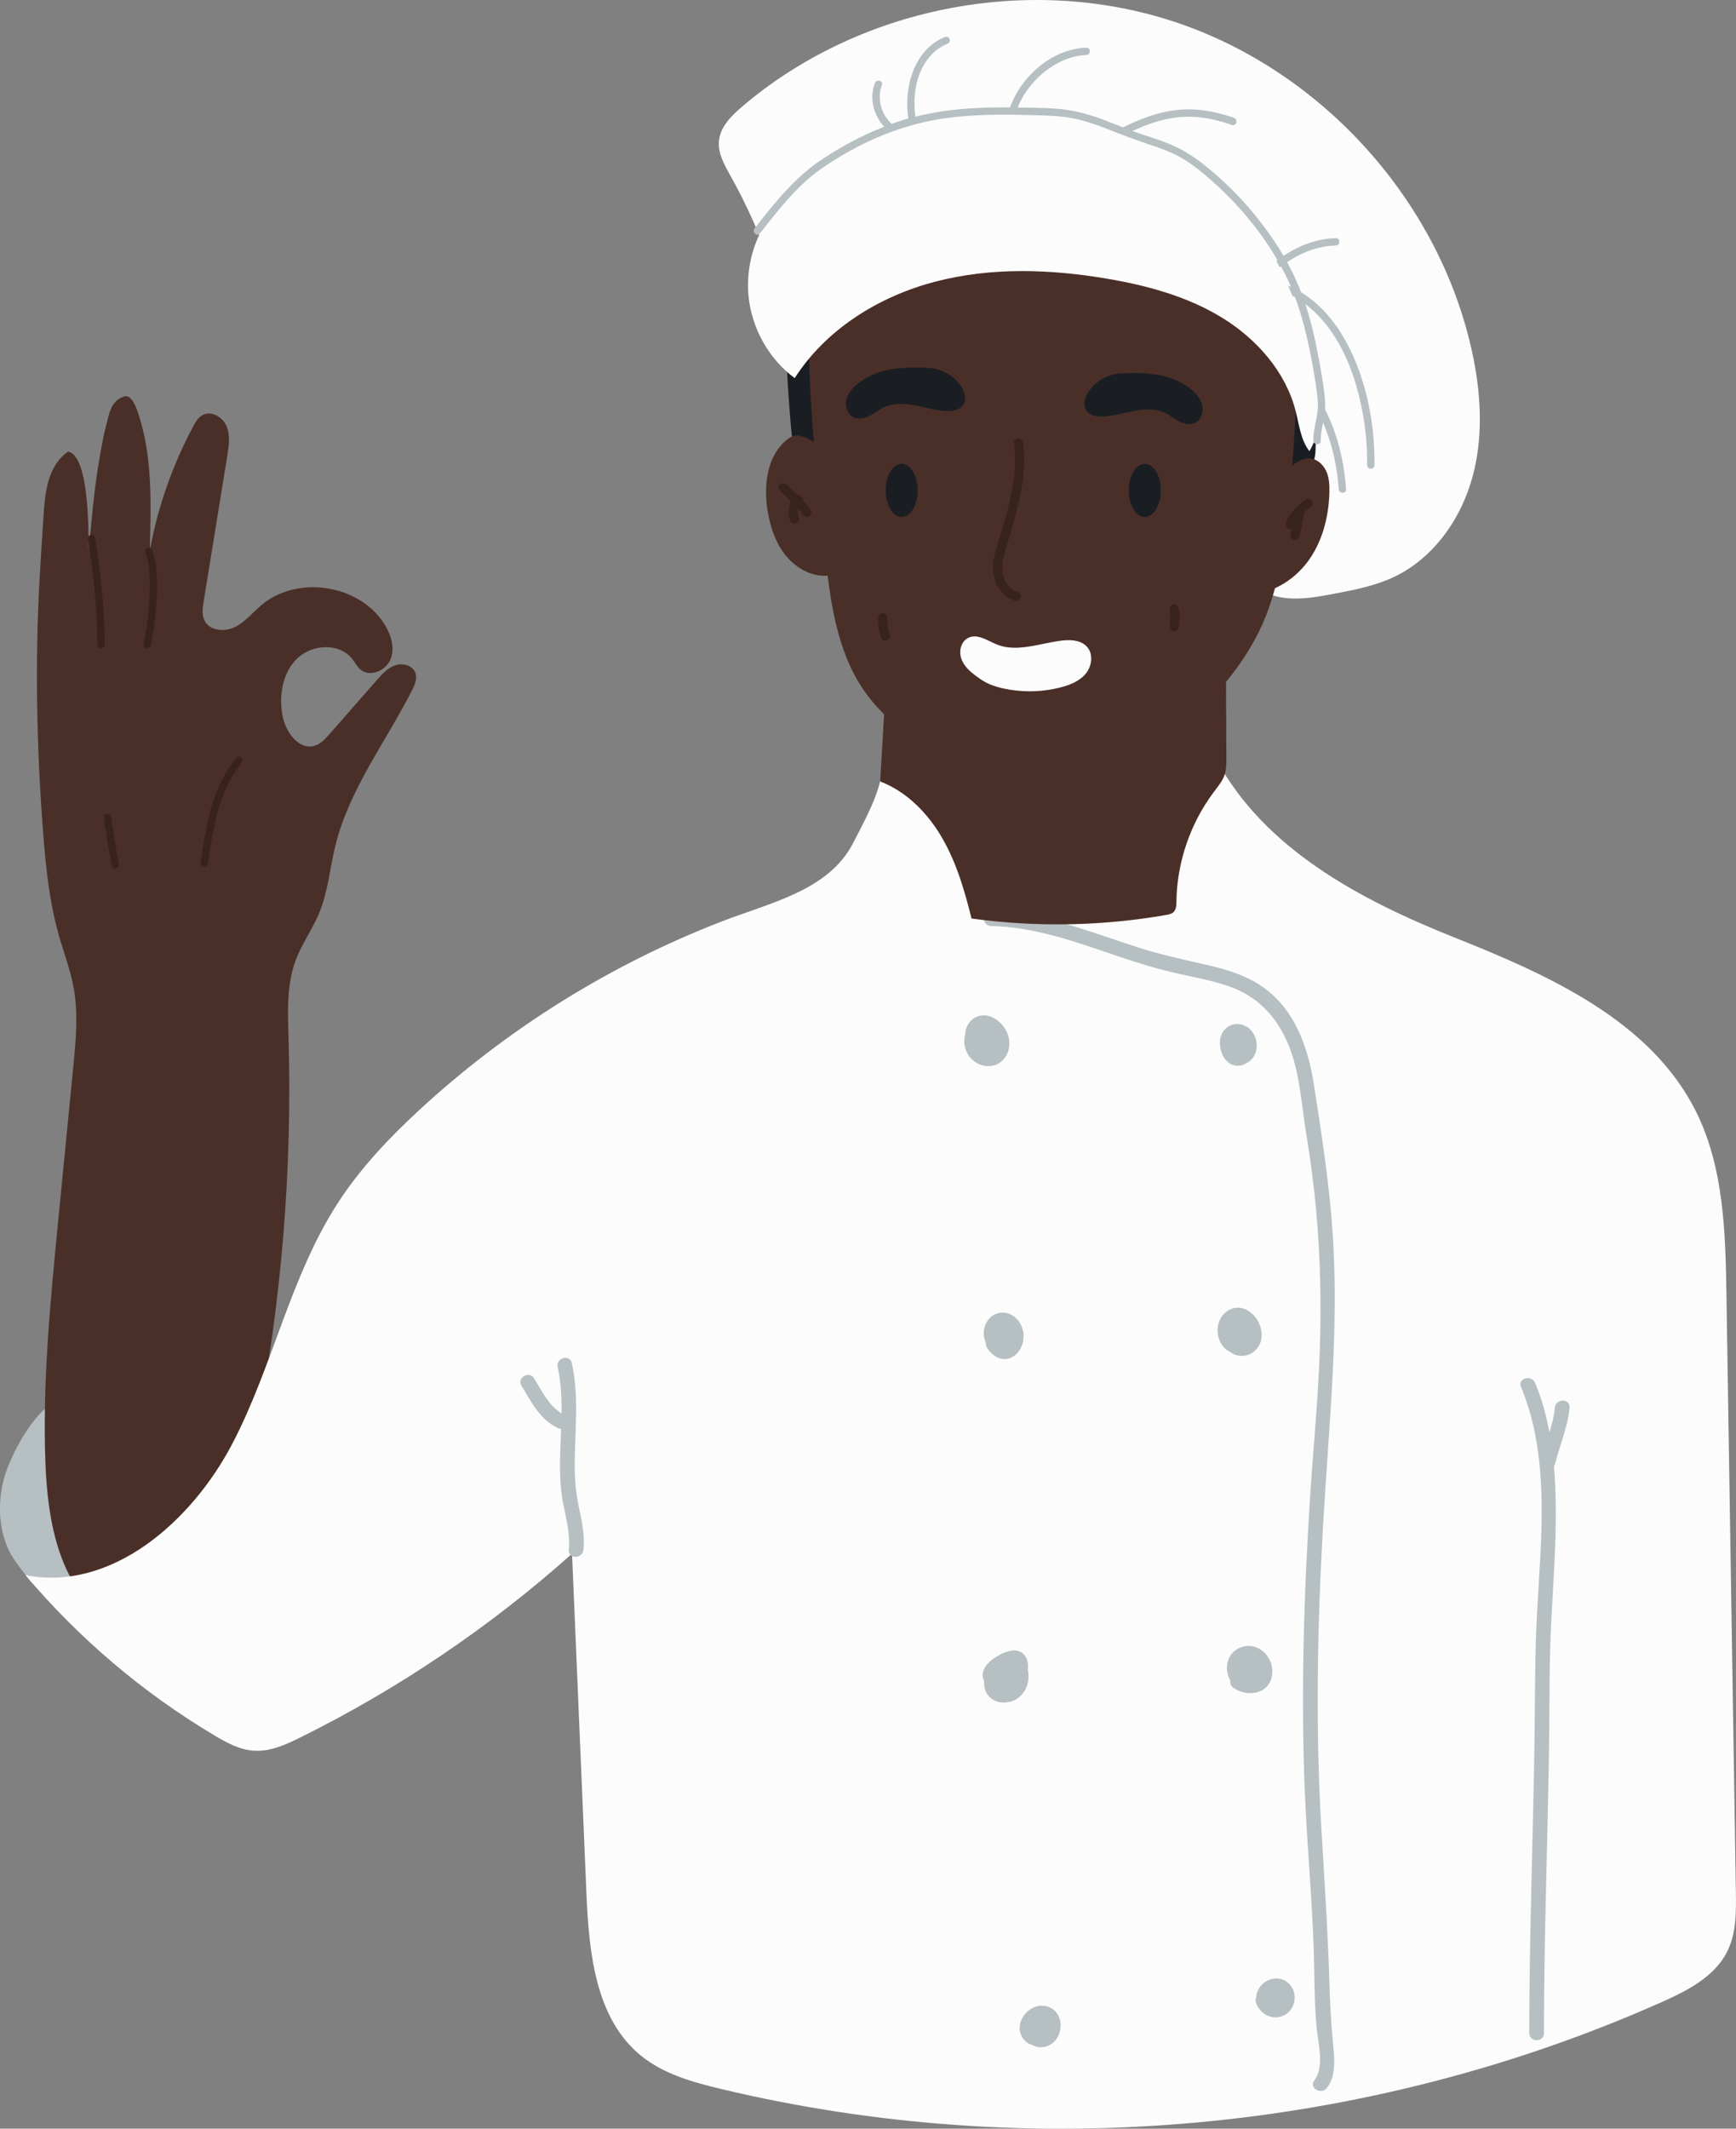<svg xmlns="http://www.w3.org/2000/svg" width="881.05" height="1080" viewBox="0 0 881.05 1080"><rect x="0" y="0" width="881.05" height="1080" fill="#808080" stroke="none"/><g id="a"/><g id="b"><g id="c"><g id="d"><path d="M87.22 771.16c-1.69-4.83-4.23-9.34-6.96-13.65-2.34-3.69-4.91-7.22-7.3-10.88-2.38-3.65-4.63-7.37-6.99-11.04-2.84-4.41-5.79-8.76-9.02-12.9-3-3.85-6.24-7.59-10.15-10.55-17.4-13.19-33.21 11.73-39.69 25.08-1.95 4.01-3.73 8.16-4.95 12.46-1.39 4.94-2.12 10.1-2.17 15.22-.11 10.02 2.45 20.28 8.58 28.31.01.02.02.05.04.07 2.26 3.22 4.82 6.21 7.12 9.39.58.8 1.59 1.2 2.51.68.72.51 1.77.28 2.4-.32.5.28 1.04.51 1.6.73 1.84 1.21 3.87 2.17 6.12 2.83 5.88 1.72 12.22 1.2 18.17-.07 3.77 1.75 8.44.25 11.16-2.82 7.14-2.01 14.5-4.62 20.08-8.49.98-.68 1.92-1.41 2.8-2.2 3.22-2.15 5.96-4.88 7.33-8.45 1.66-4.29.78-9.21-.7-13.42z" fill="#b6bfc2"/><path d="M129.98 726.5c12.88-65.77 18.41-132.97 16.46-199.96-.39-13.37-1.01-27.18 3.74-39.68 3.11-8.2 8.4-15.42 11.77-23.52 4.55-10.92 5.46-22.96 8.3-34.45 7.02-28.41 25.47-52.39 38.77-78.46 1.47-2.87 2.9-6.21 1.72-9.21-1.46-3.74-6.47-4.97-10.25-3.64-3.78 1.33-6.6 4.47-9.25 7.48-8.03 9.15-16.05 18.3-24.08 27.45-2.06 2.35-4.27 4.8-7.24 5.78-8.02 2.65-14.93-6.72-16.51-15.02-1.96-10.3-.09-21.95 7.46-29.23 7.54-7.28 21.43-7.98 27.89.27 1.42 1.81 2.46 3.96 4.23 5.44 4.86 4.04 13.04.46 15.29-5.45 2.25-5.91.04-12.64-3.38-17.96-12.86-19.97-44.15-24.64-62.28-9.29-4.43 3.75-8.17 8.49-13.38 11.07-5.2 2.58-12.72 2-15.38-3.17-1.53-2.97-1.03-6.52-.49-9.82 4-24.64 8-49.28 11.99-73.92.81-4.97 1.58-10.25-.35-14.91-1.93-4.65-7.68-8.09-12.13-5.73-2.3 1.22-3.69 3.62-4.92 5.92-10.45 19.56-17.86 40.74-21.9 62.55.58-23.98 1.51-49.08-6.73-71.61-1.08-2.94-3.39-7.3-6.35-6.28-6.98 2.41-7.5 8.84-9.03 14.39-1.57 5.69-2.66 12.36-4 20.26-2.33 13.72-3.9 32.96-4.91 43.15-.15-11.49.03-47.48-10.44-49.85-10.79 7.42-11.79 21.78-12.56 33.35-.78 11.57-1.34 20.33-1.96 31.46-2.39 42.97-1.47 86.1 1.85 129 1.34 17.42 3.18 34.91 7.96 51.71 2.52 8.85 5.85 17.5 7.49 26.56 2.41 13.3 1.1 26.95-.22 40.4-2.54 25.89-5.08 51.78-7.61 77.66-4 40.83-8.01 81.82-6.5 122.82 1.05 28.54 6.4 60.02 28.74 77.82l78.19-93.39z" fill="#4a2f28"/><path d="M122.58 384.46c-.65-.65-2.01-.79-2.63.0-4.71 5.97-8.37 12.56-10.97 19.71-2.44 6.7-3.91 13.7-5.12 20.71-.73 4.22-1.38 8.45-2.08 12.67-.16.99.26 2 1.3 2.29.89.24 2.13-.3 2.29-1.3 2.29-13.84 3.98-28.18 10.44-40.84 1.91-3.74 4.17-7.3 6.77-10.6.62-.79.77-1.86.0-2.63z" fill="#38221c"/><path d="M79.27 287.93c-.36-3.16-.91-6.31-2.24-9.22-.42-.92-1.74-1.14-2.55-.67-.94.55-1.09 1.63-.67 2.55.18.39.08.16.18.42.11.28.21.56.3.84.19.58.35 1.16.5 1.75.32 1.3.55 2.62.71 3.94.4 3.28.51 6.59.5 9.89-.02 6.8-.55 13.63-1.52 20.36-.43 2.95-.92 5.91-1.66 8.8-.59 2.32 3 3.32 3.59.99 1.51-5.98 2.23-12.2 2.75-18.33.61-7.06.91-14.26.1-21.32z" fill="#38221c"/><path d="M48.28 272.72c-.16-.99-1.4-1.55-2.29-1.3-1.06.29-1.46 1.29-1.3 2.29 2.81 17.65 4.59 35.5 4.76 53.38.02 2.4 3.75 2.4 3.73.0-.17-18.21-2.03-36.39-4.89-54.37z" fill="#38221c"/><path d="M60.34 438.35c-1.64-7.99-2.73-16.07-4.02-24.12-.16-.99-1.4-1.55-2.29-1.3-1.06.29-1.46 1.29-1.3 2.29 1.29 8.05 2.38 16.13 4.02 24.12.48 2.35 4.07 1.35 3.59-.99z" fill="#38221c"/><path d="M449.46 377.35c-1.9 20.65-3.5 25.61-16.62 50.64-12.54 23.91-41.64 29.87-66.81 39.62-56.21 21.78-108.28 54.2-152.64 95.02-15.61 14.37-30.37 29.88-41.91 47.69-24.2 37.36-32.93 82.64-53.54 122.11-20.6 39.46-61.33 75.29-105.01 66.73 27.12 32.12 59.62 59.7 95.73 81.23 6.26 3.73 12.9 7.37 20.17 7.85 8.3.55 16.25-3.08 23.71-6.78 49.83-24.7 96.31-56.13 137.78-93.18 2.43 57.27 4.86 114.54 7.28 171.81 1.27 30.07 4.38 63.98 27.77 82.93 11.51 9.33 26.29 13.43 40.7 16.87 158.18 37.75 328.63 22.01 477.22-44.08 13.14-5.84 27.05-12.95 33.4-25.86 4.52-9.18 4.45-19.85 4.29-30.08-1.59-100.91-3.18-201.82-4.77-302.73-.5-31.61-1.27-64.43-15.26-92.78-22.89-46.4-74.79-69.58-122.85-88.74-48.06-19.16-96.41-44.93-120.91-90.5l-167.75-7.77z" fill="#fcfcfc"/><path d="M674.68 1005.23c-.79-25.84-2.53-51.52-4.06-77.32-3.06-51.48-2.06-103.11.89-154.57 2.92-50.76 8.44-101.11 4.52-152-1.82-23.61-5.49-47.1-9.11-70.49-3.1-20.02-10.13-40.13-28.09-51.46-8.38-5.29-18.08-7.97-27.65-10.13-11.63-2.63-23.15-5.18-34.52-8.86-24.2-7.84-47.88-17.52-73.7-18.01-4.8-.09-4.8 7.36.0 7.45 22.59.43 43.65 8.28 64.79 15.44 10.11 3.42 20.28 6.53 30.71 8.83 8.7 1.92 17.55 3.52 25.95 6.56 19.98 7.23 29.98 24.5 33.99 44.57 2.08 10.42 3.04 21.03 4.77 31.51 2.05 12.43 3.67 24.91 4.81 37.46 2.15 23.73 2.65 47.58 1.82 71.38-.86 24.69-3.33 49.3-4.91 73.95-3.15 49.28-4.68 98.71-2.73 148.08 1.09 27.66 3.76 55.21 4.62 82.89.4 12.93.2 26.05 1.51 38.93.79 7.72 3.93 19.4-1.26 26.12-2.93 3.79 3.54 7.51 6.43 3.76 4.78-6.19 3.8-15.48 3.06-22.75-1.06-10.45-1.53-20.84-1.85-31.35z" fill="#b6bfc2"/><path d="M788.65 743.84c.25-.35.45-.76.58-1.25 2.42-9.51 6.48-18.52 7.34-28.39.42-4.78-7.03-4.75-7.45.0-.38 4.28-1.47 8.42-2.75 12.53-1.58-8.57-3.89-16.98-7.24-25.05-1.81-4.37-9.02-2.45-7.18 1.98 14.73 35.51 10.26 76.24 8.18 113.63-1.16 20.92-1.04 41.82-1.31 62.77-.31 23.4-.9 46.79-1.46 70.18-.64 27.08-1.21 54.17-1.22 81.26.0 4.79 7.45 4.8 7.45.0.02-48.03 1.82-96.03 2.57-144.05.33-21.42.0-42.84 1.1-64.24 1.02-19.78 2.53-39.55 2.3-59.37-.08-6.64-.34-13.33-.91-19.99z" fill="#b6bfc2"/><path d="M293.62 763.81c-1.74-8.25-2.09-16.4-1.9-24.81.36-15.88 1.93-31.76-1.51-47.43-1.03-4.68-8.21-2.7-7.18 1.98 1.7 7.77 2.07 15.64 1.97 23.53-6.53-3.99-10.03-11.33-13.91-17.75-2.48-4.1-8.92-.36-6.43 3.76 4.92 8.13 9.56 17.39 18.64 21.53.51.23 1.01.34 1.49.36-.2 5.25-.47 10.49-.55 15.72-.12 7.32.16 14.61 1.52 21.81 1.51 7.96 3.74 15.61 2.9 23.8-.49 4.77 6.97 4.73 7.45.0.78-7.67-.92-15.04-2.5-22.5z" fill="#b6bfc2"/><path d="M510.05 521.91c-3.09-4.89-9.3-8.72-14.99-5.74-3.46 1.81-5.05 5.17-5.22 8.74-1.38 5.22.52 10.69 4.99 13.83 4.21 2.96 9.99 3.07 13.83-.6 4.51-4.31 4.6-11.17 1.4-16.24z" fill="#b6bfc2"/><path d="M634.34 522.15c-3.03-2.77-7.63-3.58-11.15-1.21-3.1 2.09-4.39 5.69-4.05 9.33.33 3.52 1.79 7.15 4.82 9.19 2.57 1.73 6.21 1.68 8.71-.14 6.36-2.94 6.67-12.6 1.67-17.17z" fill="#b6bfc2"/><path d="M519.11 674.91c-.95-3.95-3.71-7.48-7.77-8.59-4.54-1.25-8.96.99-10.95 5.19-1.51 3.19-1.48 6.77-.02 9.79-.14.76-.01 1.59.53 2.45 2.78 4.41 7.8 7.57 12.9 4.73 3.74-2.08 5.69-6.39 5.67-10.57.1-1 0-2-.36-2.99z" fill="#b6bfc2"/><path d="M633.67 665.14c-7.88-4.98-16.33 1.98-15.7 10.51.28 3.82 1.93 7.78 5.39 9.76.24.14.5.25.76.37.96.79 2.06 1.4 3.34 1.77 3.26.93 6.77.11 9.31-2.13 6.39-5.6 3.45-16.14-3.1-20.28z" fill="#b6bfc2"/><path d="M630.27 835.61c-7.62 2.47-9.4 11.08-5.77 17.14-.03.19-.07.37-.1.57-.17 1.29.84 2.57 1.84 3.22 7.72 4.95 18.75 2.65 19.47-7.75.56-8.18-7.1-15.89-15.44-13.18z" fill="#b6bfc2"/><path d="M531.13 1017.9c-9.33-2.38-18.14 9.91-11.07 17.36 1.04 1.1 2.31 1.83 3.65 2.2 2.19 1.25 4.89 1.61 7.34.82 9.25-2.96 9.98-17.85.08-20.37z" fill="#b6bfc2"/><path d="M654.23 1006.46c-5.24-5.17-13.76-2.34-16.14 4.2-.36.99-.54 2.01-.56 3.01-.34.7-.42 1.56-.06 2.54.57 1.58 1.46 2.96 2.55 4.09.11.12.22.23.34.34 2.95 2.81 7.27 3.84 11.38 1.81 5.87-2.91 7.16-11.4 2.49-16z" fill="#b6bfc2"/><path d="M521.63 847.18c.33-2.44.02-4.8-1.14-6.67-3.86-6.18-12.43-1.83-16.73 1.32-3.61 2.65-6.49 7.1-4.3 10.98-.55 7.11 5 12.21 12.43 10.75 7.62-1.5 11.34-9.27 9.74-16.39z" fill="#b6bfc2"/><path d="M391.56 135.8c-5.53-16.1-12.51-31.71-20.81-46.57-3.1-5.55-6.5-11.48-5.87-17.8.7-7.08 6.24-12.61 11.64-17.23C435.37 3.9 520.83-13.2 594.5 10.56c73.67 23.76 133.03 87.58 151.41 162.77 5.4 22.1 7.43 45.5 1.71 67.52-5.71 22.02-19.97 42.5-40.6 52.09-9.39 4.36-19.67 6.36-29.84 8.29-8.16 1.55-16.47 3.09-24.73 2.18-8.26-.91-16.61-4.63-21.16-11.59l-239.74-156.02z" fill="#fcfcfc"/><path d="M398.9 175.03c.55 16.89 1.69 33.75 3.42 50.56.09.85.21 1.77.82 2.37.46.45 1.11.63 1.74.8 3.79.99 7.58 1.99 11.37 2.98.41.11.88.21 1.24-.02.4-.25.5-.79.55-1.26 2.65-24.47.75-49.19-1.55-73.7-.08-.81-.22-1.73-.91-2.16-.73-.46-1.68-.12-2.46.24-4.22 1.99-14.77 3.56-14.23 20.2z" fill="#1a1e23"/><path d="M644.45 173.71c5.84 1.59 11.68 3.18 17.51 4.77 1.29.35 2.64.74 3.58 1.68 1.31 1.31 1.51 3.32 1.62 5.17.86 14.13 1.03 28.31.52 42.46-.08 2.29-.21 4.67-1.34 6.66-1.29 2.27-3.66 3.68-5.94 4.95-4.67 2.6-9.4 5.09-14.18 7.47-2.55-18.73-3.3-37.71-1.78-73.16z" fill="#1a1e23"/><path d="M410.71 152.57c-1.37 42.48 3.25 84.9 7.89 127.15 2.68 24.38 5.75 49.85 19.55 70.14 11.13 16.36 28.24 27.71 45.92 36.61 18.34 9.23 38.71 16.39 59.07 13.81 22.07-2.8 41.12-16.64 57.5-31.7 16.42-15.09 31.51-32.25 40.41-52.7 7.77-17.84 10.5-37.42 12.57-56.77 1.78-16.7 3.12-33.45 4.02-50.22.56-10.45.93-21.12-1.94-31.19-2.92-10.26-9.06-19.36-16.24-27.24-17.17-18.84-40.6-31.47-65.38-37.44-24.78-5.97-50.86-5.5-75.88-.65-25.51 4.94-50.14 14.39-87.5 40.21z" fill="#4a2f28"/><path d="M424.64 240.69c-1.9-8.75-8.64-16.28-17.13-19.13-1.29-.43-2.66-.77-4-.58-1.52.22-2.86 1.08-4.06 2.03-10.21 8.15-11.98 23.13-9.89 36.02 1.28 7.93 3.8 15.84 8.71 22.19 4.91 6.36 12.49 10.98 20.52 10.94 8.03-.03 16.13-5.46 17.95-13.28l-12.1-38.2z" fill="#4a2f28"/><path d="M644.71 254.67c1.37-7.93 6.11-15.22 12.8-19.69 1.97-1.32 4.2-2.43 6.58-2.46 3.84-.05 7.25 2.82 8.89 6.29 1.64 3.47 1.81 7.44 1.7 11.28-.37 12.42-3.64 25.02-11.07 34.97-7.43 9.95-19.39 16.9-31.81 16.53l12.91-46.93z" fill="#4a2f28"/><path d="M450.01 339.85l-3.31 56.63c13.55 5.19 24.27 16.21 31.52 28.78 7.25 12.57 11.37 26.67 14.84 40.76 32.76 4.49 66.22 3.88 98.8-1.81 1.34-.23 2.76-.52 3.74-1.46 1.37-1.32 1.43-3.44 1.45-5.34.28-19.95 7.06-39.75 19.07-55.69 2.14-2.83 4.48-5.64 5.52-9.03.78-2.54.77-5.24.76-7.89l-.25-55.3-172.14 10.34z" fill="#4a2f28"/><g><path d="M518.84 245.56c1-6.93 1.34-13.93.44-20.89-.16-1.25-.95-2.33-2.33-2.33-1.13.0-2.49 1.07-2.33 2.33 1.68 12.93-.91 25.78-4.38 38.2-1.68 6.03-3.75 11.96-5.33 18.01-1.12 4.29-1.34 9.04-.03 13.31 1.58 5.14 5.33 8.91 10.42 10.61 2.85.95 4.07-3.55 1.24-4.49-8.01-2.66-9-11.76-6.95-18.88 3.41-11.88 7.47-23.6 9.25-35.88z" fill="#38221c"/><path d="M451.56 322.09c-.42-1.47-.79-2.96-1.05-4.47-.03-.17-.05-.33-.08-.5v-.03l-.02-.1c-.04-.36-.08-.73-.1-1.09-.06-.81-.07-1.62-.04-2.42.04-1.22-1.1-2.38-2.33-2.33-1.3.06-2.28 1.02-2.33 2.33-.11 3.34.54 6.64 1.45 9.84.33 1.17 1.66 2.02 2.86 1.63 1.19-.39 1.98-1.61 1.63-2.86z" fill="#38221c"/><path d="M598.11 308.43c-.24-1.2-1.73-1.99-2.86-1.63-1.27.41-1.88 1.58-1.63 2.86.07.37.14.74.2 1.11.0.03.02.09.03.15.03.16.04.33.06.49.07.69.11 1.38.12 2.07.0.69-.03 1.38-.1 2.07.0.03.0.07.0.12-.02.14-.04.29-.07.43-.07.4-.15.79-.23 1.19-.27 1.19.36 2.58 1.63 2.86 1.18.27 2.58-.35 2.86-1.63.76-3.38.68-6.73.0-10.12z" fill="#38221c"/><g><ellipse cx="581" cy="248.81" rx="7.68" ry="13.04" fill="#1a1e23"/><path d="M581 262.31c-4.49.0-8.15-6.06-8.15-13.5s3.66-13.5 8.15-13.5 8.15 6.06 8.15 13.5-3.66 13.5-8.15 13.5zm0-26.08c-3.98.0-7.22 5.64-7.22 12.57s3.24 12.57 7.22 12.57 7.22-5.64 7.22-12.57-3.24-12.57-7.22-12.57z" fill="#1a1e23"/></g><g><ellipse cx="457.61" cy="248.81" rx="7.68" ry="13.04" fill="#1a1e23"/><path d="M457.61 262.31c-4.49.0-8.15-6.06-8.15-13.5s3.66-13.5 8.15-13.5 8.15 6.06 8.15 13.5-3.66 13.5-8.15 13.5zm0-26.08c-3.98.0-7.22 5.64-7.22 12.57s3.24 12.57 7.22 12.57 7.22-5.64 7.22-12.57-3.24-12.57-7.22-12.57z" fill="#1a1e23"/></g><path d="M665.92 254.17c-.62-.96-2.14-1.61-3.19-.84-4.3 3.19-8.41 6.9-10.12 12.14-.38 1.16.44 2.59 1.63 2.86.47.11.93.08 1.35-.06-.21.96-.44 1.91-.71 2.85-.34 1.17.41 2.59 1.63 2.86 1.24.28 2.5-.37 2.86-1.63.97-3.34 1.4-6.81 2.26-10.18.15-.58.05-1.22-.23-1.75.42-.4.85-.8 1.3-1.18.43-.37.87-.73 1.32-1.09.1-.08.2-.17.31-.24h.02c.24-.2.49-.39.74-.57.5-.37.9-.76 1.07-1.39.15-.56.08-1.3-.23-1.79z" fill="#38221c"/><path d="M411.39 258.69c-1.09-1.66-2.35-3.18-3.68-4.62.07-.33.07-.69-.05-1.05-.34-1.05-1.48-1.93-2.63-1.68-1.94-1.87-3.96-3.68-5.89-5.57-.87-.85-2.44-.93-3.29.0-.85.92-.93 2.38.0 3.29 1.83 1.79 3.74 3.5 5.6 5.26-.46.84-.77 1.78-.93 2.76-.35 2.24-.31 4.62.39 6.8.37 1.16 1.63 2.02 2.86 1.63 1.16-.38 2.02-1.62 1.63-2.86-.11-.36-.21-.72-.28-1.08-.04-.2-.07-.41-.1-.61.16.86.02.09.0-.13-.04-.45-.06-.9-.05-1.35.0-.23.0-.46.02-.69.0-.11.02-.23.03-.34.0-.04.02-.14.02-.22h0c.01-.07.02-.13.04-.2.21.24.42.48.62.72.09.11.18.22.27.33.01.01.14.18.21.27.42.55.82 1.12 1.2 1.7.67 1.02 2.09 1.54 3.19.84 1.01-.65 1.55-2.1.84-3.19z" fill="#38221c"/><g><path d="M509.26 348.83c9.61 2.11 19.72 1.9 29.24-.62 4.54-1.2 9.16-3.06 12.16-6.68 3-3.62 3.82-9.39.75-12.94-2.92-3.38-8.02-3.66-12.45-3.13-11.19 1.36-22.84 6.21-33.27 1.94-4.64-1.9-9.62-5.56-14.12-3.33-3.35 1.67-4.48 6.18-3.34 9.74 1.15 3.56 4.02 6.29 7.03 8.51 3.01 2.22 6.13 4.77 14 6.5z" fill="#fcfcfc"/><path d="M522.59 350.73c-4.51.0-9.02-.48-13.43-1.45-7.54-1.66-10.8-4.08-13.68-6.22l-.49-.37c-2.46-1.82-5.89-4.7-7.19-8.74-1.16-3.61-.14-8.45 3.57-10.3 3.71-1.85 7.63.06 11.42 1.9 1.02.49 2.07 1.01 3.08 1.42 7.41 3.03 15.65 1.34 23.62-.3 3.09-.64 6.29-1.29 9.41-1.67 6.02-.73 10.35.38 12.86 3.28 3.35 3.88 2.25 9.94-.75 13.55-3.39 4.08-8.7 5.86-12.4 6.83-5.22 1.38-10.63 2.07-16.03 2.07zm-27.97-26.9c-.97.0-1.92.19-2.83.65-3.22 1.61-4.12 6.02-3.1 9.18 1.22 3.78 4.5 6.54 6.86 8.28l.5.37c2.8 2.08 5.98 4.44 13.32 6.06h0c9.54 2.1 19.58 1.88 29.02-.61 5.68-1.5 9.47-3.58 11.92-6.53 2.75-3.31 3.79-8.84.76-12.34-2.3-2.66-6.35-3.66-12.04-2.97-3.08.37-6.26 1.03-9.34 1.66-8.11 1.67-16.49 3.39-24.16.25-1.04-.42-2.1-.94-3.13-1.44-2.59-1.26-5.25-2.55-7.77-2.55z" fill="#fcfcfc"/></g><path d="M568.69 189.46c-6.36.34-12.49 3.77-16.11 9.02-1.99 2.89-3.18 6.91-1.2 9.8 1.77 2.58 5.31 3.18 8.43 3.05 5.29-.21 10.41-1.83 15.61-2.83 5.2-1 10.79-1.34 15.6.87 2.54 1.17 4.72 2.99 7.19 4.3 2.47 1.31 5.47 2.09 8.04.99 3.44-1.47 4.8-5.94 3.78-9.54-1.02-3.6-3.84-6.4-6.85-8.62-8.83-6.5-20.16-7.81-34.49-7.04z" fill="#1a1e23"/><path d="M471.34 186.67c6.42.34 12.6 3.77 16.26 9.02 2.01 2.89 3.21 6.91 1.21 9.8-1.78 2.58-5.36 3.18-8.51 3.05-5.34-.21-10.5-1.83-15.74-2.83-5.24-1-10.88-1.34-15.74.87-2.56 1.17-4.76 2.99-7.25 4.3-2.49 1.31-5.52 2.09-8.11.99-3.47-1.47-4.84-5.94-3.82-9.54s3.87-6.4 6.91-8.62c8.91-6.5 20.34-7.81 34.8-7.04z" fill="#1a1e23"/><path d="M482.01 20c-.24-.88-1.35-1.68-2.29-1.3-13.61 5.5-19.3 20.22-19.29 34.06.0 3.88.45 7.77 1.33 11.55.54 2.33 4.14 1.35 3.59-.99-2.69-11.57-1.33-26.01 6.98-35.13 2.33-2.55 5.17-4.61 8.38-5.9.93-.38 1.59-1.24 1.3-2.29z" fill="#b6bfc2"/><path d="M460.72 67.58c-10.32-2.9-16.95-14.07-13.14-24.37.83-2.25-2.76-3.22-3.59-.99-4.52 12.19 3.61 25.54 15.74 28.95 2.31.65 3.3-2.94.99-3.59z" fill="#b6bfc2"/><path d="M551.31 24.19c-17.31.59-32.95 14.39-38.66 30.24-1.59 4.41-2.37 9.15-2.08 13.83.15 2.38 3.87 2.4 3.73.0-.99-15.86 10.8-30.91 24.7-37.33 3.86-1.78 8.06-2.87 12.31-3.01 2.39-.08 2.4-3.81.0-3.72z" fill="#b6bfc2"/><path d="M626.23 59.8c-7.5-2.6-15.36-4.35-23.33-4.31-7.38.04-14.65 1.64-21.56 4.19-4.52 1.67-8.9 3.69-13.2 5.86-2.14 1.08-.26 4.3 1.88 3.22 6.86-3.46 13.96-6.55 21.49-8.23 6.73-1.51 13.7-1.71 20.51-.59 4.5.74 8.91 1.97 13.22 3.46 2.27.79 3.25-2.81.99-3.59z" fill="#b6bfc2"/><path d="M688.92 185.89c-5.94-15.48-15.58-30.46-30.43-38.66-8.65-4.78-18.48-6.79-28.32-6.4-2.39.09-2.4 3.82.0 3.73 8.3-.33 16.65 1.06 24.16 4.71 7.03 3.42 13.03 8.51 17.98 14.53 10.48 12.75 16.17 29.12 19.17 45.15 1.67 8.91 2.47 17.99 2.36 27.05-.03 2.4 3.7 2.4 3.73.0.19-16.95-2.57-34.26-8.65-50.1z" fill="#b6bfc2"/><path d="M668.44 200.62c-1.28-2.02-4.5-.15-3.22 1.88 8.67 13.68 13.1 29.63 14.19 45.71.16 2.38 3.89 2.4 3.73.0-1.12-16.73-5.67-33.36-14.69-47.59z" fill="#b6bfc2"/><path d="M677.94 120.83c-11.09.29-21.55 4.88-30.2 11.65-.79.62-.65 1.98.0 2.63.78.78 1.84.62 2.63.0 7.83-6.14 17.53-10.3 27.56-10.56 2.39-.06 2.4-3.79.0-3.73z" fill="#b6bfc2"/><path d="M379.68 142.43c-.82 18.99 8.35 38.13 23.65 49.4 15.87-24.76 42.6-41.36 71.04-48.85 28.44-7.49 58.56-6.5 87.56-1.57 20.32 3.46 40.64 8.96 58.22 19.73 17.58 10.78 32.28 27.37 37.4 47.34 1.8 7.03 2.56 14.7 7 20.44 9.39-16.05 5.38-36.35-.04-54.14-8.13-26.69-19.24-53.26-38.47-73.49-25.98-27.32-64.17-40.08-101.7-43.63-32.35-3.06-66.37.37-94.42 16.79-9.23 5.41-17.65 12.12-25.46 19.44-12.85 12.05-23.88 27.31-24.8 48.53z" fill="#fcfcfc"/><path d="M672.48 203.26c-.51-6.71-1.74-13.38-2.94-19.99-2.44-13.44-5.6-26.87-11.01-39.45-5.21-12.1-12.46-23.32-20.69-33.57-8.24-10.27-17.66-19.62-28.09-27.67-5.17-4-10.59-7.25-16.66-9.71-5.96-2.42-12.17-4.14-18.21-6.33-6.31-2.29-12.43-5.05-18.8-7.19-6.44-2.17-13.08-3.71-19.87-4.2-7.02-.5-14.12-.55-21.16-.64-7.11-.09-14.23-.02-21.33.39-13.99.83-27.78 3.13-40.99 7.89-12.82 4.62-24.97 10.93-36.26 18.56-10.76 7.28-19.32 16.77-27.4 26.84-2.04 2.54-4.05 5.1-6.09 7.64-1.48 1.85 1.13 4.51 2.63 2.63 7.85-9.8 15.46-19.93 25.07-28.11 5.01-4.26 10.56-7.86 16.2-11.22 5.68-3.39 11.57-6.44 17.63-9.09 12.61-5.53 25.84-9.1 39.52-10.61 13.77-1.52 27.66-1.38 41.49-.97 6.75.2 13.43.33 20.05 1.78 6.48 1.43 12.71 3.72 18.86 6.16 6.06 2.4 12.11 4.67 18.3 6.71 5.86 1.93 11.68 3.98 17.04 7.08 5.51 3.18 10.5 7.35 15.26 11.54 4.84 4.26 9.43 8.81 13.75 13.6 8.68 9.62 16.31 20.23 22.36 31.7 6.21 11.76 10.06 24.43 12.86 37.38 1.41 6.52 2.6 13.09 3.63 19.67.53 3.37.98 6.75 1.2 10.16.2 3.26-.36 6.34-1.02 9.52-.67 3.24-1.33 6.51-1.25 9.83.06 2.39 3.78 2.4 3.73.0-.08-3.52.73-6.92 1.42-10.34.67-3.34 1.04-6.58.78-9.98z" fill="#b6bfc2"/></g></g></g></g></svg>